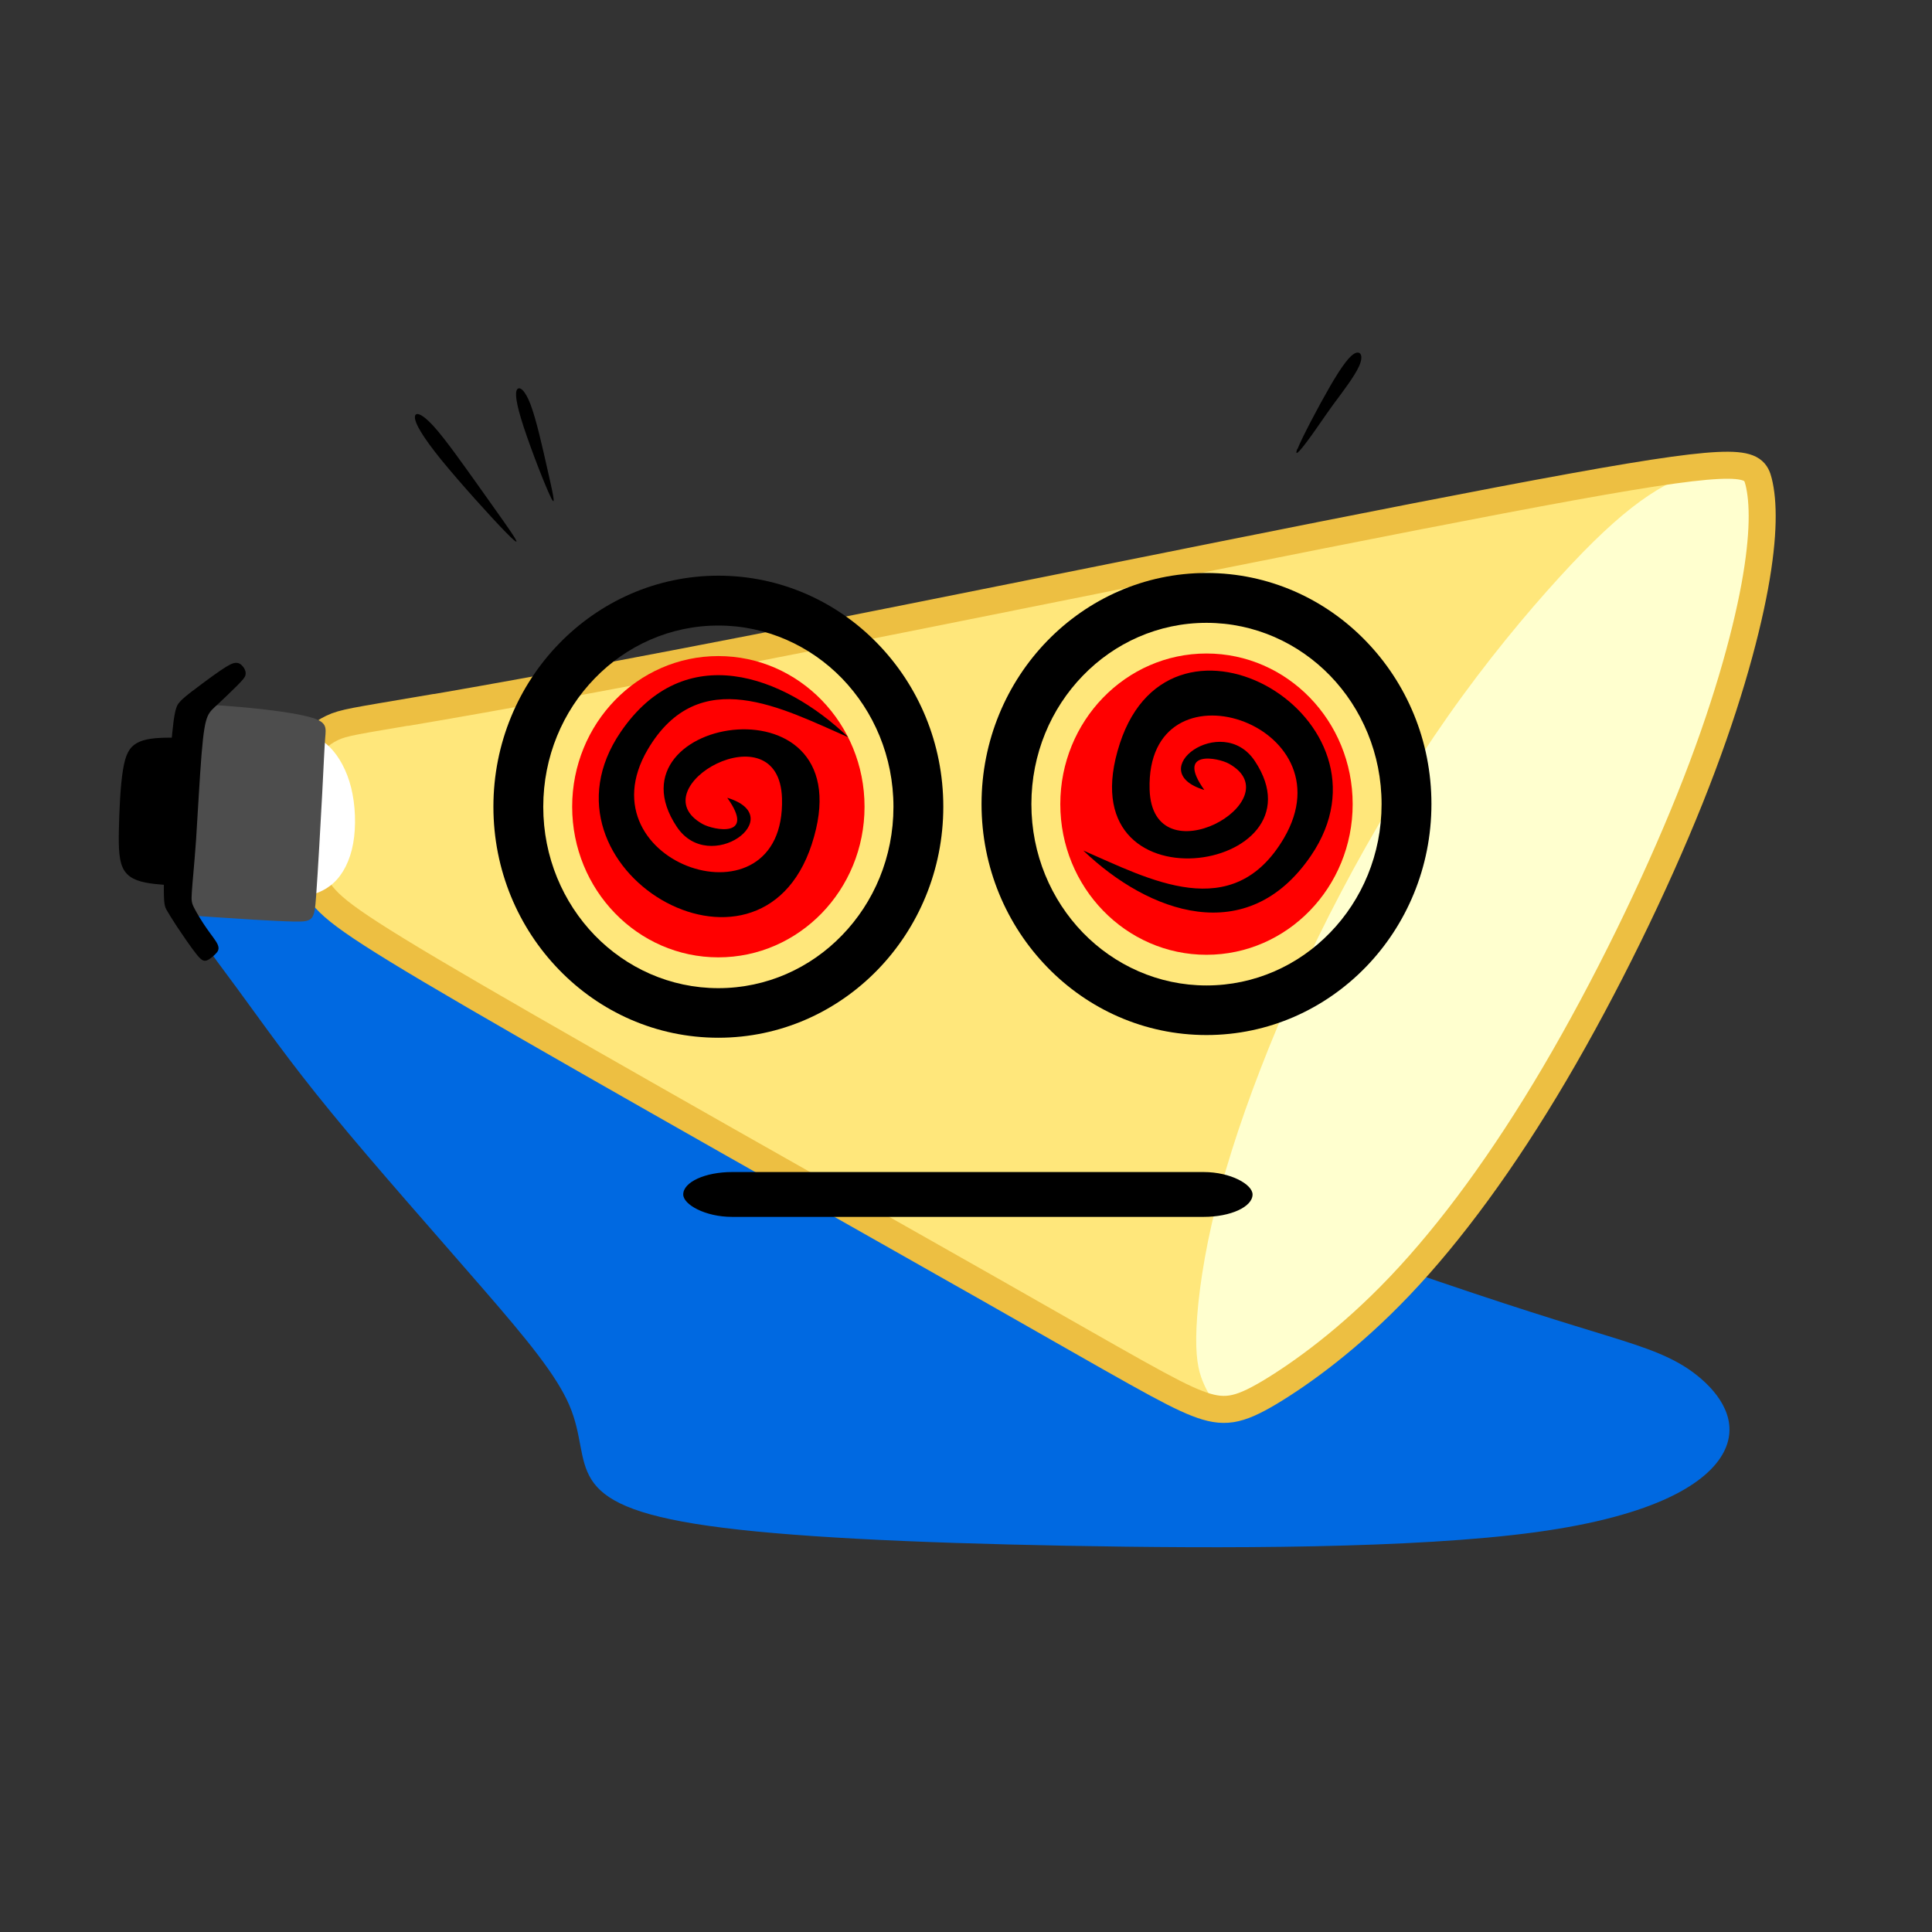 <?xml version="1.0" encoding="UTF-8"?>
<!DOCTYPE svg PUBLIC "-//W3C//DTD SVG 1.1//EN" "http://www.w3.org/Graphics/SVG/1.1/DTD/svg11.dtd">
<!-- Creator: CorelDRAW 2017 -->
<svg xmlns="http://www.w3.org/2000/svg" xml:space="preserve" width="143mm" height="143mm" version="1.1" style="shape-rendering:geometricPrecision; text-rendering:geometricPrecision; image-rendering:optimizeQuality; fill-rule:evenodd; clip-rule:evenodd"
viewBox="0 0 14300 14300"
 xmlns:xlink="http://www.w3.org/1999/xlink">
 <rect x="0" y="0" width="14300" height="14300" fill="#333333" stroke="none"/>
 <defs>
  <style type="text/css">
   <![CDATA[
    .str0 {stroke:#EDBF42;stroke-width:200}
    .str1 {stroke:black;stroke-width:20}
    .fil3 {fill:none}
    .fil9 {fill:black}
    .fil5 {fill:black}
    .fil0 {fill:#0069E1}
    .fil6 {fill:#4D4D4D}
    .fil7 {fill:red}
    .fil1 {fill:#FFE77B}
    .fil2 {fill:#FFFFCF}
    .fil4 {fill:white}
    .fil8 {fill:black;fill-rule:nonzero}
   ]]>
  </style>
 </defs>
 <g id="Слой_x0020_1">
  <path class="fil0" d="M10343 9380c856,297 1256,415 1554,507 298,92 495,158 665,294 170,136 314,342 196,568 -118,225 -496,470 -1393,592 -897,122 -2312,122 -3477,100 -1165,-22 -2079,-67 -2642,-147 -563,-80 -774,-194 -868,-342 -94,-148 -69,-330 -164,-551 -95,-221 -309,-482 -645,-869 -335,-387 -792,-901 -1114,-1294 -322,-392 -509,-663 -705,-929 -196,-265 -399,-525 -433,-711 -34,-186 103,-297 495,-293 393,4 1041,122 1925,445 884,324 2003,852 3219,1355 1216,502 2529,978 3386,1275z"/>
  <path class="fil1" d="M3116 5255c486,-83 1370,-239 3059,-573 1688,-334 4181,-846 5460,-1078 1279,-232 1346,-183 1382,-38 36,145 42,387 -29,775 -72,389 -221,925 -479,1569 -258,644 -624,1396 -1002,2038 -378,642 -769,1174 -1144,1568 -375,395 -735,652 -967,791 -233,138 -339,157 -537,80 -198,-77 -488,-250 -1537,-846 -1049,-595 -2856,-1613 -3813,-2170 -956,-556 -1061,-651 -1162,-796 -101,-146 -198,-342 -221,-518 -23,-176 30,-331 97,-444 67,-113 150,-185 235,-225 85,-41 172,-51 658,-134z"/>
  <path class="fil2" d="M12954 3471c-118,-6 -235,-11 -367,19 -132,31 -278,98 -446,220 -168,122 -358,298 -601,565 -243,266 -539,622 -822,1025 -283,403 -555,853 -791,1302 -236,448 -437,895 -598,1312 -161,417 -283,805 -361,1149 -78,344 -112,643 -114,836 -2,193 27,279 59,350 32,71 67,126 112,151 44,25 98,19 150,5 52,-14 102,-36 156,-65 53,-28 110,-62 167,-96 229,-148 541,-386 865,-727 375,-395 766,-927 1144,-1568 378,-642 744,-1394 1002,-2038 258,-644 407,-1180 479,-1569 72,-389 66,-630 29,-775 -10,-40 -23,-73 -63,-95z"/>
  <path class="fil3 str0" d="M3116 5255c486,-83 1370,-239 3059,-573 1688,-334 4181,-846 5460,-1078 1279,-232 1346,-183 1382,-38 36,145 42,387 -29,775 -72,389 -221,925 -479,1569 -258,644 -624,1396 -1002,2038 -378,642 -769,1174 -1144,1568 -375,395 -735,652 -967,791 -233,138 -339,157 -537,80 -198,-77 -488,-250 -1537,-846 -1049,-595 -2856,-1613 -3813,-2170 -956,-556 -1061,-651 -1162,-796 -101,-146 -198,-342 -221,-518 -23,-176 30,-331 97,-444 67,-113 150,-185 235,-225 85,-41 172,-51 658,-134z"/>
  <path class="fil4" d="M2282 5442c36,3 102,29 164,93 62,64 121,166 153,295 32,129 38,285 15,413 -23,128 -76,229 -145,292 -68,63 -152,88 -206,98 -54,10 -77,5 -87,-48 -9,-53 -4,-154 5,-334 10,-180 24,-440 34,-582 10,-142 14,-167 20,-189 5,-22 10,-41 46,-38z"/>
  <path class="fil5 str1" d="M1687 5501c-96,-19 -280,-30 -410,-31 -130,-1 -205,9 -258,38 -52,29 -81,78 -99,193 -19,115 -27,297 -30,438 -3,142 0,243 41,303 41,60 119,80 218,91 99,11 218,15 320,17 102,2 186,3 236,0 50,-3 64,-10 78,-119 13,-109 26,-319 28,-479 2,-160 -5,-270 -12,-339 -8,-68 -15,-95 -111,-113z"/>
  <path class="fil6" d="M2312 5313c-110,-34 -340,-63 -523,-79 -184,-17 -322,-22 -391,-9 -69,13 -67,43 -73,236 -5,193 -17,548 -32,792 -15,244 -33,378 -6,447 27,69 100,75 279,87 179,12 463,31 608,34 146,3 153,-10 166,-191 13,-181 33,-531 45,-759 12,-229 16,-336 22,-410 6,-74 15,-114 -95,-148z"/>
  <path class="fil5 str1" d="M1419 5132c56,-44 154,-117 217,-160 63,-43 92,-57 114,-56 22,1 37,18 47,33 10,16 14,31 10,46 -4,15 -18,31 -55,69 -37,37 -98,96 -140,135 -42,39 -66,57 -85,100 -18,43 -31,111 -45,281 -14,170 -28,443 -41,639 -14,195 -27,314 -31,382 -5,68 -1,86 19,125 20,39 56,99 91,149 35,51 70,92 82,120 12,28 3,42 -14,59 -17,17 -41,38 -60,45 -19,7 -33,0 -71,-49 -38,-48 -99,-137 -140,-199 -40,-61 -60,-95 -74,-119 -14,-24 -22,-39 -20,-194 2,-155 16,-450 30,-687 14,-237 29,-416 42,-514 14,-98 26,-115 40,-131 13,-16 28,-31 84,-75z"/>
  <ellipse class="fil7" cx="5317" cy="5971" rx="1082" ry="1115"/>
  <path class="fil8" d="M5317 4261c461,0 878,192 1179,503 301,310 486,736 486,1207 0,471 -186,898 -486,1207 -302,311 -719,503 -1179,503 -461,0 -878,-192 -1179,-503 -301,-310 -486,-736 -486,-1207 0,-471 186,-898 486,-1207 302,-311 719,-503 1179,-503zm915 760c-234,-241 -558,-391 -915,-391 -357,0 -681,149 -915,391 -236,243 -381,579 -381,951 0,372 146,708 381,951 234,241 558,391 915,391 357,0 681,-149 915,-391 236,-243 381,-579 381,-951 0,-372 -146,-708 -381,-951z"/>
  <ellipse class="fil7" cx="8930" cy="5952" rx="1082" ry="1115"/>
  <path class="fil8" d="M8930 4241c461,0 878,192 1179,503 301,310 486,736 486,1207 0,471 -186,898 -486,1207 -302,311 -719,503 -1179,503 -461,0 -878,-192 -1179,-503 -301,-310 -486,-736 -486,-1207 0,-471 186,-898 486,-1207 302,-311 719,-503 1179,-503zm915 760c-234,-241 -558,-391 -915,-391 -357,0 -681,149 -915,391 -236,243 -381,579 -381,951 0,372 146,708 381,951 234,241 558,391 915,391 357,0 681,-149 915,-391 236,-243 381,-579 381,-951 0,-372 -146,-708 -381,-951z"/>
  <rect class="fil8" x="5057" y="8675" width="4214" height="332" rx="362" ry="166"/>
  <path class="fil9" d="M6277 5456c-482,-209 -1103,-554 -1483,92 -499,851 1023,1353 994,361 -20,-671 -1068,-79 -588,190 82,46 398,107 183,-194 466,141 -131,580 -374,214 -547,-824 1414,-1138 999,131 -389,1189 -2105,181 -1414,-832 472,-692 1203,-422 1683,37z"/>
  <path class="fil9" d="M8020 6296c482,209 1103,554 1483,-92 499,-851 -1023,-1353 -994,-361 20,671 1068,79 588,-190 -82,-46 -398,-107 -183,194 -466,-141 131,-580 374,-214 547,824 -1414,1138 -999,-131 389,-1189 2105,-181 1414,832 -472,692 -1203,422 -1683,-37z"/>
  <path class="fil5" d="M3745 3941c-107,-109 -339,-366 -481,-540 -141,-175 -192,-268 -193,-311 -2,-43 45,-37 135,61 90,98 222,287 331,439 108,153 192,269 244,346 52,77 71,114 -36,5z"/>
  <path class="fil5" d="M4081 3689c-38,-73 -147,-352 -205,-529 -58,-177 -65,-252 -49,-277 17,-25 58,0 100,111 42,111 86,307 123,471 37,164 69,297 31,224z"/>
  <path class="fil5" d="M9604 3323c29,-76 154,-314 243,-468 90,-154 145,-224 184,-241 39,-17 63,18 29,95 -34,77 -125,195 -194,288 -68,94 -113,163 -169,240 -56,77 -123,162 -95,86z"/>
 </g>
</svg>
